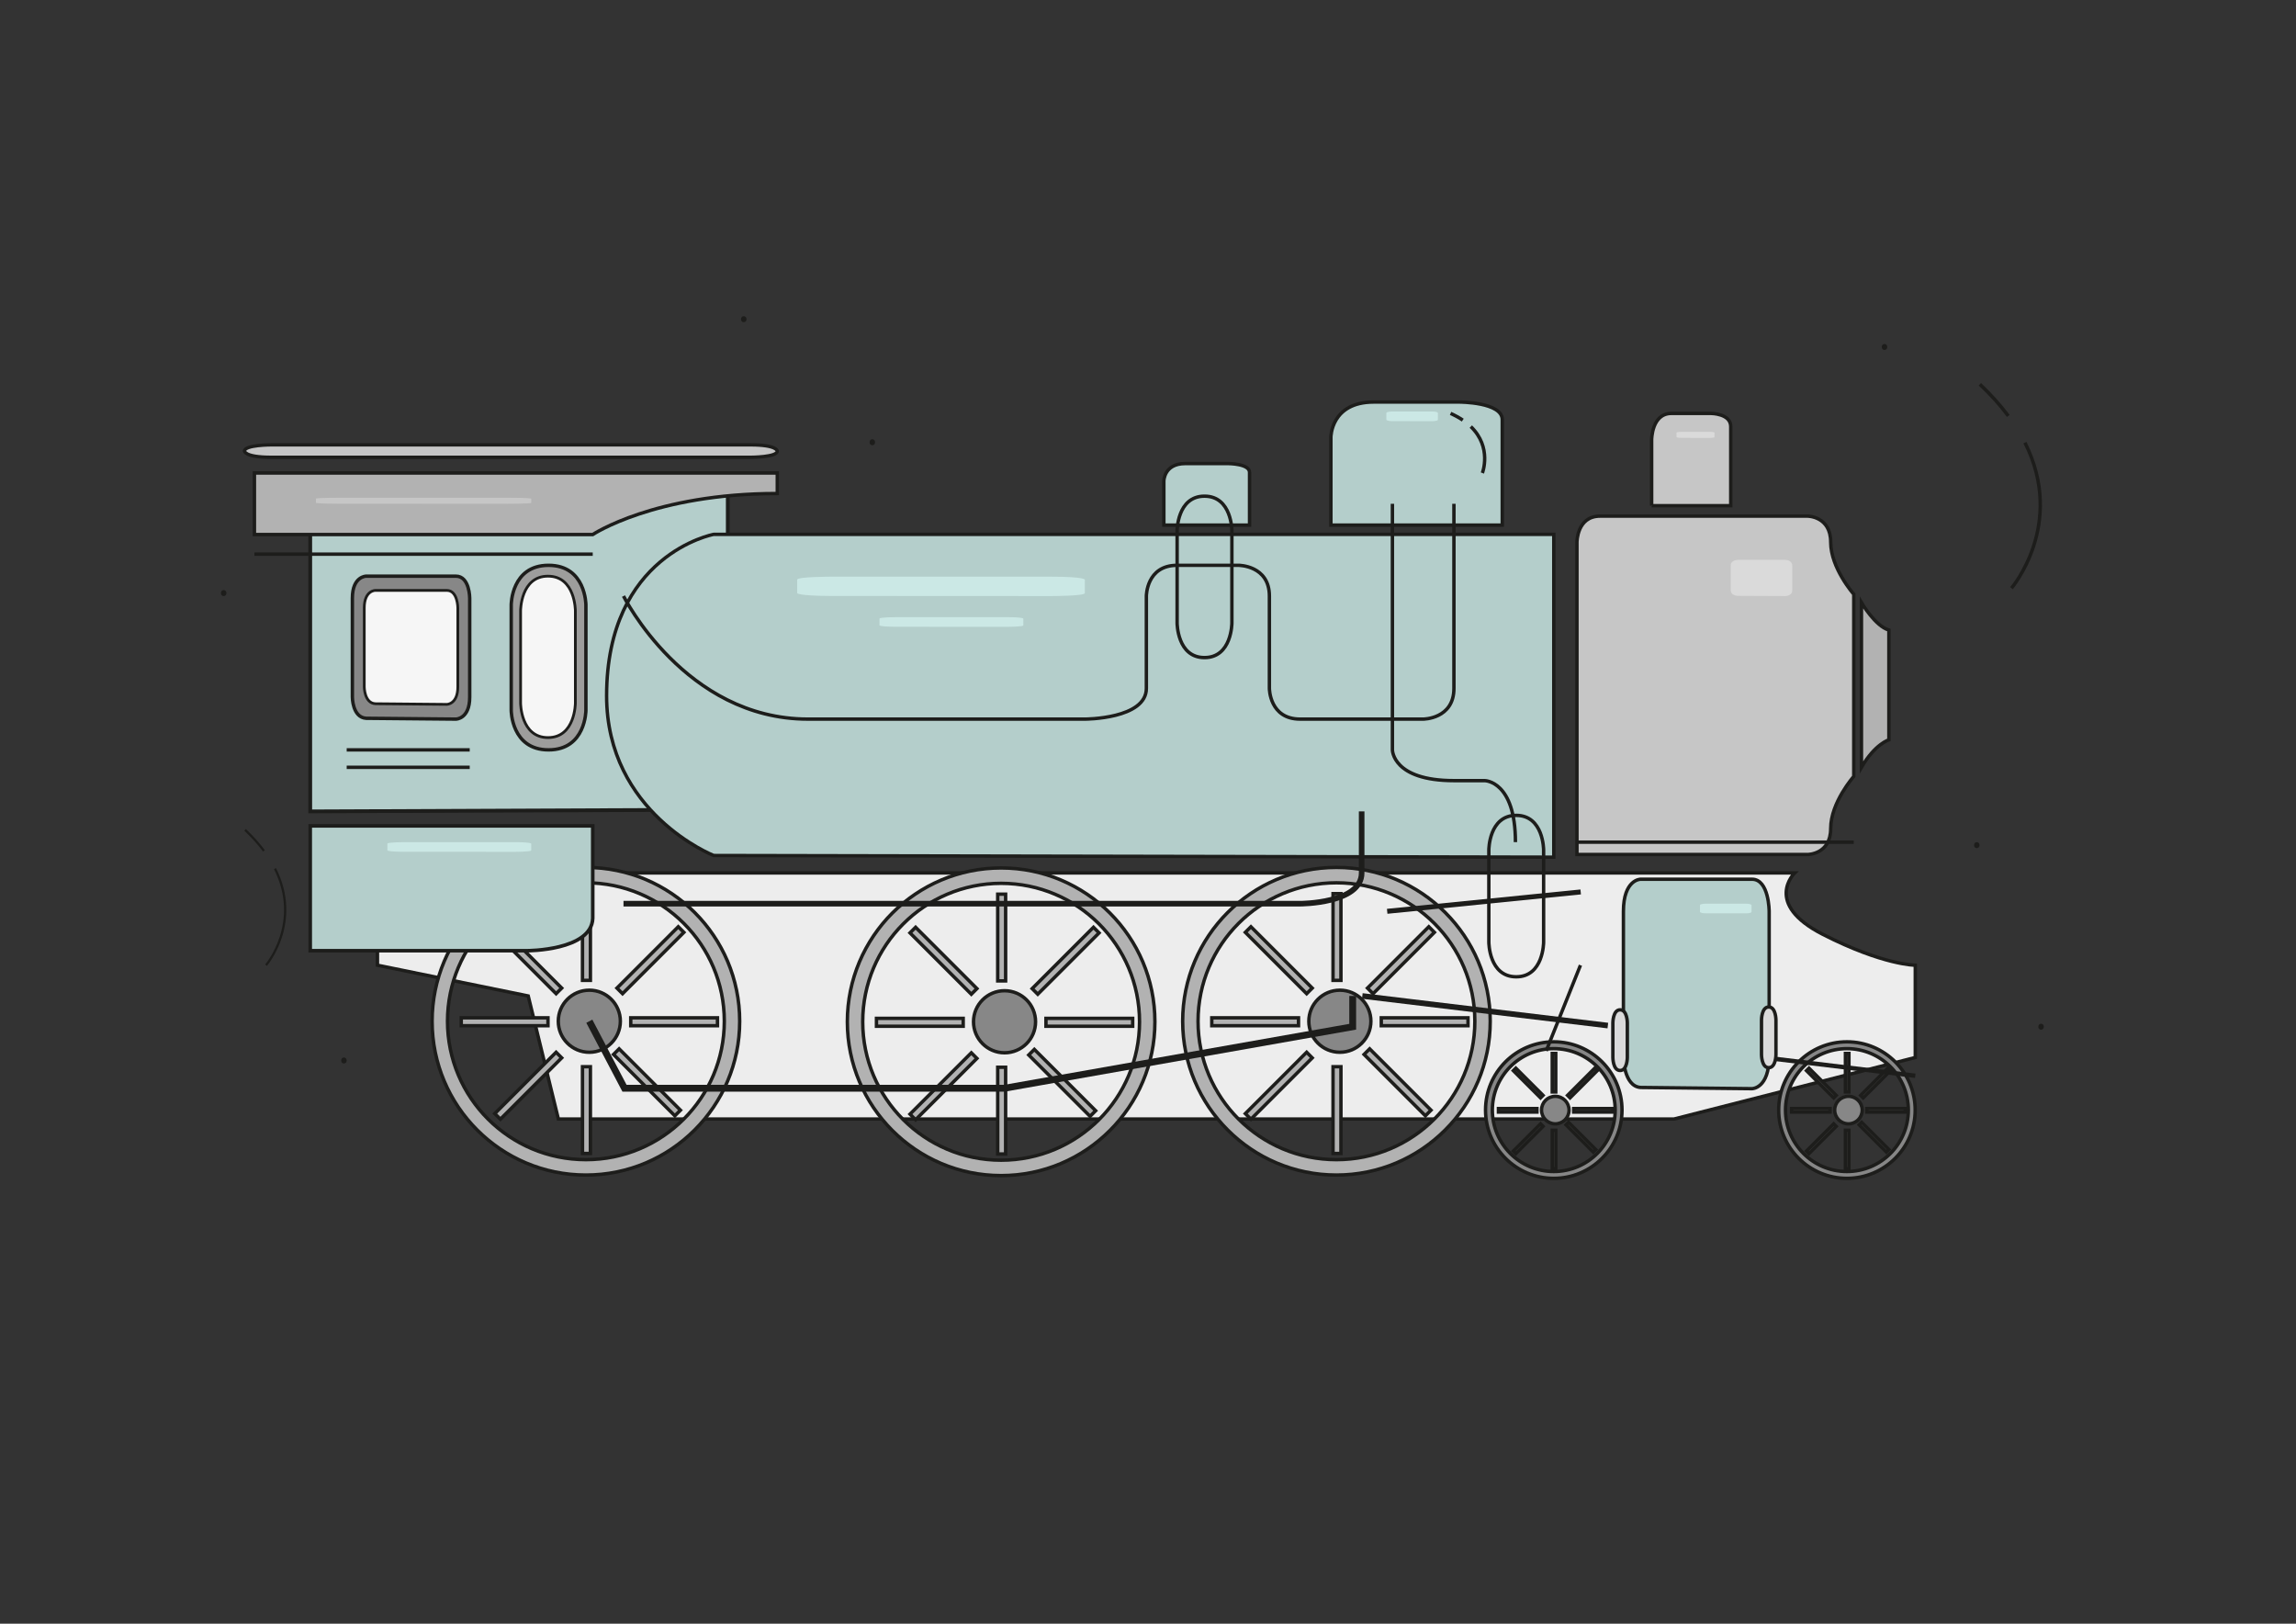 <?xml version="1.0" encoding="utf-8"?>
<!-- Generator: Adobe Illustrator 15.0.0, SVG Export Plug-In . SVG Version: 6.00 Build 0)  -->
<!DOCTYPE svg PUBLIC "-//W3C//DTD SVG 1.1//EN" "http://www.w3.org/Graphics/SVG/1.1/DTD/svg11.dtd">
<svg version="1.1" id="Ebene_1" xmlns="http://www.w3.org/2000/svg" xmlns:xlink="http://www.w3.org/1999/xlink" x="0px" y="0px"
	 width="841.89px" height="595.28px" viewBox="0 0 841.89 595.28" enable-background="new 0 0 841.89 595.28" xml:space="preserve">
<rect x="0" y="0" width="841.89" height="595.28" fill="#333333" stroke="none"/>
<path fill="#EDEDED" stroke="#1D1D1B" stroke-width="1.253" stroke-miterlimit="10" d="M702.287,387.693l-88.452,22.556h-33.17
	H204.74l-11.057-45.11l-55.282-11.277v-33.834h519.66c0,0-11.719,11.278,10.394,22.556c22.113,11.278,33.833,11.278,33.833,11.278
	V387.693z"/>
<polygon fill="#B4CECB" stroke="#1D1D1B" stroke-width="1.38" stroke-miterlimit="10" points="113.751,297.472 113.751,177.352 
	266.858,177.217 266.858,296.844 "/>
<path fill="#C6C6C6" stroke="#1D1D1B" stroke-width="1.227" stroke-miterlimit="10" d="M99.417,167.644h175.825
	c0,0,9.769,0,9.769-2.275c0,0,0-2.275-9.769-2.275c-9.765,0-175.825,0-175.825,0s-9.769,0-9.769,2.275
	C89.647,165.369,89.647,167.644,99.417,167.644z"/>
<path fill="none" stroke="#1D1D1B" stroke-width="0.672" stroke-miterlimit="10" d="M251.177,210.374"/>
<path fill="#B4CECB" stroke="#1D1D1B" stroke-width="1.239" stroke-miterlimit="10" d="M261.683,195.904h308.05V314.25
	l-308.05-0.617c0,0-39.258-15.506-39.254-58.555C222.432,203.185,261.683,195.904,261.683,195.904z"/>
<path fill="#9D9D9C" stroke="#1D1D1B" stroke-width="1.253" stroke-miterlimit="10" d="M187.449,260.417V221.75
	c0,0,0-14.5,13.694-14.5c13.695,0,13.695,14.5,13.695,14.5v38.667c0,0,0,14.5-13.695,14.5
	C187.449,274.917,187.449,260.417,187.449,260.417z"/>
<path fill="#C6C6C6" stroke="#1D1D1B" stroke-width="1.253" stroke-miterlimit="10" d="M578.232,303.735v-104.97
	c0,0,0-9.542,8.458-9.542s76.125,0,76.125,0s8.458,0,8.458,9.542s8.458,19.085,8.458,19.085v9.544v57.255
	c0,0-8.458,9.543-8.458,19.085s-8.458,9.542-8.458,9.542h-84.583V303.735z"/>
<path fill="#B2B2B2" stroke="#1D1D1B" stroke-width="1.253" stroke-miterlimit="10" d="M682.555,220.925
	c0,0,5.026,8.626,10.053,10.064v40.256c0,0-5.026,1.438-10.053,10.064V220.925z"/>
<path fill="none" stroke="#1D1D1B" stroke-width="0.954" stroke-miterlimit="10" d="M736.12,308.749"/>
<path fill="#878787" stroke="#1D1D1B" stroke-width="1.253" stroke-miterlimit="10" d="M134.266,263.335l32.905,0.304
	c0,0,5.062,0,5.062-8.062v-36.284c0,0,0-8.062-5.062-8.062c-2.531,0-32.904,0-32.904,0s-5.062,0-5.062,8.062
	c0,4.033,0,36.284,0,36.284S129.204,263.033,134.266,263.335z"/>
<path fill="none" stroke="#1D1D1B" stroke-width="1.06" stroke-miterlimit="10" d="M270,468"/>
<path fill="#B2B2B2" stroke="#1D1D1B" stroke-width="1.253" stroke-miterlimit="10" d="M93.289,195.971h124.055
	c0,0,22.556-15.037,67.667-15.037v-7.519H93.289V195.971z"/>
<line fill="none" stroke="#1D1D1B" stroke-width="1.253" stroke-miterlimit="10" x1="93.289" y1="203.165" x2="217.343" y2="203.165"/>
<path fill="none" stroke="#1D1D1B" stroke-width="1.253" stroke-miterlimit="10" d="M341.4,398.972"/>
<g>
	<path fill="#B2B2B2" stroke="#1D1D1B" stroke-width="1.253" stroke-miterlimit="10" d="M214.838,318.01
		c-31.143,0-56.389,25.245-56.389,56.389c0,31.141,25.247,56.389,56.389,56.389c31.142,0,56.389-25.248,56.389-56.389
		C271.227,343.255,245.98,318.01,214.838,318.01z M214.838,425.148c-28.028,0-50.749-22.723-50.749-50.75
		c0-28.028,22.721-50.75,50.749-50.75c28.029,0,50.75,22.722,50.75,50.75C265.587,402.426,242.867,425.148,214.838,425.148z"/>
	<path fill="#878787" stroke="#1D1D1B" stroke-width="1.253" stroke-miterlimit="10" d="M227.47,374.396
		c0,6.285-5.096,11.381-11.381,11.381c-6.284,0-11.378-5.096-11.378-11.381c0-6.282,5.094-11.378,11.378-11.378
		C222.375,363.019,227.47,368.114,227.47,374.396z"/>
	<polygon fill="#B2B2B2" stroke="#1D1D1B" stroke-width="1.253" stroke-miterlimit="10" points="213.586,359.42 216.487,359.42 
		216.487,327.619 215.036,327.619 213.586,327.619 	"/>
	<polygon fill="#B2B2B2" stroke="#1D1D1B" stroke-width="1.253" stroke-miterlimit="10" points="213.586,422.874 216.487,422.874 
		216.487,391.072 215.036,391.072 213.586,391.072 	"/>
	<polygon fill="#B2B2B2" stroke="#1D1D1B" stroke-width="1.253" stroke-miterlimit="10" points="169.129,373.144 169.129,376.047 
		200.93,376.047 200.93,374.595 200.93,373.144 	"/>
	<polygon fill="#B2B2B2" stroke="#1D1D1B" stroke-width="1.253" stroke-miterlimit="10" points="231.279,373.144 231.279,376.047 
		263.082,376.047 263.082,374.595 263.082,373.144 	"/>
	<polygon fill="#B2B2B2" stroke="#1D1D1B" stroke-width="1.253" stroke-miterlimit="10" points="226.217,362.248 228.271,364.302 
		250.757,341.814 249.73,340.786 248.704,339.761 	"/>
	<polygon fill="#B2B2B2" stroke="#1D1D1B" stroke-width="1.253" stroke-miterlimit="10" points="181.424,408.264 183.478,410.316 
		205.964,387.83 204.938,386.802 203.911,385.776 	"/>
	<polygon fill="#B2B2B2" stroke="#1D1D1B" stroke-width="1.253" stroke-miterlimit="10" points="203.911,364.302 205.964,362.248 
		183.478,339.761 182.45,340.788 181.424,341.814 	"/>
	<polygon fill="#B2B2B2" stroke="#1D1D1B" stroke-width="1.253" stroke-miterlimit="10" points="247.451,409.063 249.504,407.01 
		227.017,384.523 225.989,385.55 224.964,386.576 	"/>
</g>
<g>
	<path fill="#B2B2B2" stroke="#1D1D1B" stroke-width="1.253" stroke-miterlimit="10" d="M367.088,318.205
		c-31.142,0-56.389,25.246-56.389,56.39c0,31.142,25.247,56.39,56.389,56.39s56.389-25.248,56.389-56.39
		C423.478,343.451,398.23,318.205,367.088,318.205z M367.088,425.345c-28.028,0-50.749-22.722-50.749-50.75
		s22.721-50.75,50.749-50.75c28.029,0,50.75,22.722,50.75,50.75S395.118,425.345,367.088,425.345z"/>
	<circle fill="#878787" stroke="#1D1D1B" stroke-width="1.253" stroke-miterlimit="10" cx="368.342" cy="374.594" r="11.379"/>
	<polygon fill="#B2B2B2" stroke="#1D1D1B" stroke-width="1.253" stroke-miterlimit="10" points="365.837,359.616 368.738,359.616 
		368.738,327.815 367.287,327.815 365.837,327.815 	"/>
	<polygon fill="#B2B2B2" stroke="#1D1D1B" stroke-width="1.253" stroke-miterlimit="10" points="365.837,423.071 368.738,423.071 
		368.738,391.27 367.287,391.27 365.837,391.27 	"/>
	<polygon fill="#B2B2B2" stroke="#1D1D1B" stroke-width="1.253" stroke-miterlimit="10" points="321.38,373.34 321.38,376.243 
		353.181,376.243 353.181,374.792 353.181,373.34 	"/>
	<polygon fill="#B2B2B2" stroke="#1D1D1B" stroke-width="1.253" stroke-miterlimit="10" points="383.53,373.34 383.53,376.243 
		415.332,376.243 415.332,374.792 415.332,373.34 	"/>
	<polygon fill="#B2B2B2" stroke="#1D1D1B" stroke-width="1.253" stroke-miterlimit="10" points="378.468,362.444 380.521,364.498 
		403.008,342.011 401.981,340.982 400.955,339.957 	"/>
	<polygon fill="#B2B2B2" stroke="#1D1D1B" stroke-width="1.253" stroke-miterlimit="10" points="333.675,408.46 335.729,410.514 
		358.215,388.026 357.188,386.999 356.162,385.974 	"/>
	<polygon fill="#B2B2B2" stroke="#1D1D1B" stroke-width="1.253" stroke-miterlimit="10" points="356.162,364.498 358.215,362.444 
		335.729,339.957 334.701,340.984 333.675,342.011 	"/>
	<polygon fill="#B2B2B2" stroke="#1D1D1B" stroke-width="1.253" stroke-miterlimit="10" points="399.702,409.261 401.755,407.207 
		379.268,384.72 378.24,385.746 377.215,386.773 	"/>
</g>
<g>
	<path fill="#B2B2B2" stroke="#1D1D1B" stroke-width="1.253" stroke-miterlimit="10" d="M490.043,318.01
		c-31.143,0-56.39,25.245-56.39,56.389c0,31.142,25.247,56.39,56.39,56.39c31.142,0,56.389-25.248,56.389-56.39
		C546.432,343.255,521.185,318.01,490.043,318.01z M490.043,425.149c-28.028,0-50.749-22.722-50.749-50.751
		c0-28.028,22.721-50.75,50.749-50.75s50.749,22.722,50.749,50.75C540.792,402.428,518.071,425.149,490.043,425.149z"/>
	<path fill="#878787" stroke="#1D1D1B" stroke-width="1.253" stroke-miterlimit="10" d="M502.675,374.396
		c0,6.285-5.096,11.381-11.381,11.381c-6.283,0-11.378-5.096-11.378-11.381c0-6.282,5.095-11.378,11.378-11.378
		C497.579,363.019,502.675,368.114,502.675,374.396z"/>
	<polygon fill="#B2B2B2" stroke="#1D1D1B" stroke-width="1.253" stroke-miterlimit="10" points="488.791,359.42 491.692,359.42 
		491.692,327.619 490.24,327.619 488.791,327.619 	"/>
	<polygon fill="#B2B2B2" stroke="#1D1D1B" stroke-width="1.253" stroke-miterlimit="10" points="488.791,422.876 491.692,422.876 
		491.692,391.073 490.24,391.073 488.791,391.073 	"/>
	<polygon fill="#B2B2B2" stroke="#1D1D1B" stroke-width="1.253" stroke-miterlimit="10" points="444.334,373.144 444.334,376.047 
		476.135,376.047 476.135,374.595 476.135,373.144 	"/>
	<polygon fill="#B2B2B2" stroke="#1D1D1B" stroke-width="1.253" stroke-miterlimit="10" points="506.484,373.144 506.484,376.047 
		538.286,376.047 538.286,374.595 538.286,373.144 	"/>
	<polygon fill="#B2B2B2" stroke="#1D1D1B" stroke-width="1.253" stroke-miterlimit="10" points="501.422,362.248 503.476,364.302 
		525.962,341.814 524.936,340.786 523.909,339.761 	"/>
	<polygon fill="#B2B2B2" stroke="#1D1D1B" stroke-width="1.253" stroke-miterlimit="10" points="456.629,408.265 458.683,410.317 
		481.169,387.831 480.143,386.803 479.116,385.777 	"/>
	<polygon fill="#B2B2B2" stroke="#1D1D1B" stroke-width="1.253" stroke-miterlimit="10" points="479.116,364.302 481.169,362.248 
		458.683,339.761 457.654,340.788 456.629,341.814 	"/>
	<polygon fill="#B2B2B2" stroke="#1D1D1B" stroke-width="1.253" stroke-miterlimit="10" points="522.655,409.064 524.709,407.012 
		502.222,384.524 501.194,385.55 500.169,386.578 	"/>
</g>
<path fill="#B4CECB" stroke="#1D1D1B" stroke-width="1.253" stroke-miterlimit="10" d="M601.554,398.681l40.869,0.445
	c0,0,6.286,0,6.286-11.813v-53.162c0,0,0-11.812-6.286-11.812c-3.145,0-40.869,0-40.869,0s-6.286,0-6.286,11.812
	c0,5.909,0,53.162,0,53.162S595.268,398.238,601.554,398.681z"/>
<g>
	<path fill="#878787" stroke="#1D1D1B" stroke-width="1.253" stroke-miterlimit="10" d="M569.732,381.947
		c-13.822,0-25.025,11.204-25.025,25.026c0,13.82,11.203,25.026,25.025,25.026c13.82,0,25.025-11.206,25.025-25.026
		C594.758,393.151,583.553,381.947,569.732,381.947z M569.732,429.497c-12.439,0-22.522-10.085-22.522-22.523
		c0-12.44,10.083-22.523,22.522-22.523s22.523,10.083,22.523,22.523C592.256,419.412,582.172,429.497,569.732,429.497z"/>
	<circle fill="#878787" stroke="#1D1D1B" stroke-width="1.253" stroke-miterlimit="10" cx="570.289" cy="406.973" r="5.05"/>
	<polygon fill="#878787" stroke="#1D1D1B" stroke-width="1.253" stroke-miterlimit="10" points="569.177,400.326 570.465,400.326 
		570.465,386.212 569.82,386.212 569.177,386.212 	"/>
	<polygon fill="#878787" stroke="#1D1D1B" stroke-width="1.253" stroke-miterlimit="10" points="569.177,428.487 570.465,428.487 
		570.465,414.373 569.82,414.373 569.177,414.373 	"/>
	<polygon fill="#878787" stroke="#1D1D1B" stroke-width="1.253" stroke-miterlimit="10" points="549.446,406.415 549.446,407.704 
		563.561,407.704 563.561,407.061 563.561,406.415 	"/>
	<polygon fill="#878787" stroke="#1D1D1B" stroke-width="1.253" stroke-miterlimit="10" points="577.029,406.415 577.029,407.704 
		591.144,407.704 591.144,407.061 591.144,406.415 	"/>
	<polygon fill="#878787" stroke="#1D1D1B" stroke-width="1.253" stroke-miterlimit="10" points="574.782,401.58 575.694,402.492 
		585.675,392.512 585.218,392.055 584.763,391.602 	"/>
	<polygon fill="#878787" stroke="#1D1D1B" stroke-width="1.253" stroke-miterlimit="10" points="554.904,422.003 555.814,422.915 
		565.794,412.935 565.339,412.478 564.884,412.023 	"/>
	<polygon fill="#878787" stroke="#1D1D1B" stroke-width="1.253" stroke-miterlimit="10" points="564.884,402.492 565.794,401.58 
		555.814,391.602 555.358,392.057 554.904,392.512 	"/>
	<polygon fill="#878787" stroke="#1D1D1B" stroke-width="1.253" stroke-miterlimit="10" points="584.206,422.358 585.118,421.446 
		575.137,411.467 574.682,411.922 574.227,412.379 	"/>
</g>
<g>
	<path fill="#878787" stroke="#1D1D1B" stroke-width="1.253" stroke-miterlimit="10" d="M677.226,381.947
		c-13.822,0-25.025,11.204-25.025,25.026c0,13.82,11.203,25.026,25.025,25.026c13.82,0,25.026-11.206,25.026-25.026
		C702.252,393.151,691.046,381.947,677.226,381.947z M677.226,429.497c-12.439,0-22.522-10.085-22.522-22.523
		c0-12.44,10.083-22.523,22.522-22.523c12.44,0,22.523,10.083,22.523,22.523C699.749,419.412,689.666,429.497,677.226,429.497z"/>
	<circle fill="#878787" stroke="#1D1D1B" stroke-width="1.253" stroke-miterlimit="10" cx="677.783" cy="406.973" r="5.05"/>
	<polygon fill="#878787" stroke="#1D1D1B" stroke-width="1.253" stroke-miterlimit="10" points="676.67,400.326 677.959,400.326 
		677.959,386.212 677.313,386.212 676.67,386.212 	"/>
	<polygon fill="#878787" stroke="#1D1D1B" stroke-width="1.253" stroke-miterlimit="10" points="676.67,428.487 677.959,428.487 
		677.959,414.373 677.313,414.373 676.67,414.373 	"/>
	<polygon fill="#878787" stroke="#1D1D1B" stroke-width="1.253" stroke-miterlimit="10" points="656.94,406.415 656.94,407.704 
		671.055,407.704 671.055,407.061 671.055,406.415 	"/>
	<polygon fill="#878787" stroke="#1D1D1B" stroke-width="1.253" stroke-miterlimit="10" points="684.522,406.415 684.522,407.704 
		698.637,407.704 698.637,407.061 698.637,406.415 	"/>
	<polygon fill="#878787" stroke="#1D1D1B" stroke-width="1.253" stroke-miterlimit="10" points="682.275,401.58 683.188,402.492 
		693.168,392.512 692.712,392.055 692.257,391.602 	"/>
	<polygon fill="#878787" stroke="#1D1D1B" stroke-width="1.253" stroke-miterlimit="10" points="662.397,422.003 663.309,422.915 
		673.288,412.935 672.832,412.478 672.377,412.023 	"/>
	<polygon fill="#878787" stroke="#1D1D1B" stroke-width="1.253" stroke-miterlimit="10" points="672.377,402.492 673.288,401.58 
		663.309,391.602 662.852,392.057 662.397,392.512 	"/>
	<polygon fill="#878787" stroke="#1D1D1B" stroke-width="1.253" stroke-miterlimit="10" points="691.699,422.358 692.611,421.446 
		682.631,411.467 682.176,411.922 681.721,412.379 	"/>
</g>
<path fill="#F6F6F6" stroke="#1D1D1B" stroke-width="0.999" stroke-miterlimit="10" d="M137.603,257.993l26.232,0.241
	c0,0,4.035,0,4.035-6.427v-28.927c0,0,0-6.427-4.035-6.427c-2.019,0-26.232,0-26.232,0s-4.036,0-4.036,6.427
	c0,3.215,0,28.927,0,28.927S133.567,257.752,137.603,257.993z"/>
<path fill="#F6F6F6" stroke="#1D1D1B" stroke-width="1.004" stroke-miterlimit="10" d="M190.889,257.73v-33.819
	c0,0,0-12.681,10.041-12.681c10.042,0,10.042,12.681,10.042,12.681v33.819c0,0,0,12.681-10.042,12.681
	C190.889,270.412,190.889,257.73,190.889,257.73z"/>
<path fill="#DADADA" stroke="#1D1D1B" stroke-width="1.253" stroke-miterlimit="10" d="M591.4,387.693v-12.71
	c0,0,0-4.767,2.653-4.767c2.65,0,2.65,4.767,2.65,4.767v12.71c0,0,0,4.767-2.65,4.767C591.4,392.46,591.4,387.693,591.4,387.693z"/>
<polyline fill="none" stroke="#1D1D1B" stroke-width="2.506" stroke-miterlimit="10" points="216.091,374.398 228.991,398.972 
	368.302,398.972 496.003,376.415 496.003,365.138 "/>
<path fill="#B4CECB" stroke="#1D1D1B" stroke-width="1.313" stroke-miterlimit="10" d="M113.751,302.789v45.755h79.578
	c0,0,23.559,0,24.015-11.854v-33.901H113.751z"/>
<path fill="#B4CECB" stroke="#1D1D1B" stroke-width="1.253" stroke-miterlimit="10" d="M488.01,192.508v-32.222
	c0,0,0-12.889,15.708-12.889h31.417c0,0,15.708,0,15.708,6.444c0,6.445,0,38.667,0,38.667H488.01z"/>
<path fill="#B4CECB" stroke="#1D1D1B" stroke-width="1.253" stroke-miterlimit="10" d="M426.757,192.508v-16.111
	c0,0,0-6.445,7.854-6.445h15.709c0,0,7.854,0,7.854,3.222c0,3.223,0,19.334,0,19.334H426.757z"/>
<path fill="#C6C6C6" stroke="#1D1D1B" stroke-width="1.253" stroke-miterlimit="10" d="M605.621,185.404v-24.167
	c0,0,0-9.667,7.249-9.667h14.501c0,0,7.25,0,7.25,4.833c0,4.834,0,29,0,29H605.621z"/>
<line fill="#C6C6C6" stroke="#1D1D1B" stroke-width="1.253" stroke-miterlimit="10" x1="579.52" y1="353.86" x2="566.954" y2="385.273"/>
<line fill="#C6C6C6" stroke="#1D1D1B" stroke-width="2.051" stroke-miterlimit="10" x1="589.56" y1="375.992" x2="499.531" y2="365.139"/>
<line fill="#C6C6C6" stroke="#1D1D1B" stroke-width="1.612" stroke-miterlimit="10" x1="702.287" y1="394.395" x2="646.706" y2="387.693"/>
<path fill="#DADADA" stroke="#1D1D1B" stroke-width="1.253" stroke-miterlimit="10" d="M645.898,386.658v-12.712
	c0,0,0-4.767,2.653-4.767c2.65,0,2.65,4.767,2.65,4.767v12.712c0,0,0,4.767-2.65,4.767
	C645.898,391.425,645.898,386.658,645.898,386.658z"/>
<path fill="none" stroke="#1D1D1B" stroke-width="1.253" stroke-miterlimit="10" d="M228.622,218.527
	c0,0,22.556,45.111,67.667,45.111c45.111,0,101.5,0,101.5,0s22.556,0,22.556-11.278s0-33.833,0-33.833s0-11.277,11.278-11.277
	c11.277,0,22.556,0,22.556,0s11.277,0,11.277,11.277c0,11.278,0,33.833,0,33.833s-0.001,11.278,11.277,11.278
	c11.277,0,45.11,0,45.11,0s11.278,0,11.278-11.278s0-33.833,0-45.111c0-11.278,0-22.556,0-22.556"/>
<path fill="none" stroke="#1D1D1B" stroke-width="1.253" stroke-miterlimit="10" d="M431.621,228.402v-33.819
	c0,0,0-12.681,10.041-12.681c10.042,0,10.042,12.681,10.042,12.681v33.819c0,0,0,12.681-10.042,12.681
	C431.621,241.083,431.621,228.402,431.621,228.402z"/>
<path fill="none" stroke="#1D1D1B" stroke-width="1.253" stroke-miterlimit="10" d="M545.924,345.427v-33.819
	c0,0,0-12.681,10.041-12.681c10.042,0,10.042,12.681,10.042,12.681v33.819c0,0,0,12.682-10.042,12.682
	C545.924,358.108,545.924,345.427,545.924,345.427z"/>
<path fill="none" stroke="#1D1D1B" stroke-width="1.253" stroke-miterlimit="10" d="M510.565,184.694v90.222
	c0,0,0,11.277,22.556,11.277c11.277,0,11.277,0,11.277,0s11.278,0,11.278,22.556"/>
<line fill="#C6C6C6" stroke="#1D1D1B" stroke-width="1.819" stroke-miterlimit="10" x1="579.604" y1="326.999" x2="508.65" y2="334.102"/>
<path fill="none" stroke="#1D1D1B" stroke-width="2.051" stroke-miterlimit="10" d="M228.622,331.305h248.11
	c0,0,22.556,0,22.556-11.277s0-22.556,0-22.556"/>
<path fill="#DADADA" d="M637.273,218.45l17.25,0.077c0,0,2.652,0,2.652-2.041v-9.188c0,0,0-2.041-2.652-2.041
	c-1.327,0-17.248,0-17.248,0s-2.654,0-2.654,2.041c0,1.021,0,9.188,0,9.188S634.621,218.374,637.273,218.45z"/>
<g>
	<path fill="none" stroke="#1D1D1B" stroke-width="1.253" stroke-miterlimit="10" d="M742.496,162.28
		c15.09,29.976-4.95,53.362-4.95,53.362"/>
	<path fill="none" stroke="#1D1D1B" stroke-width="1.253" stroke-miterlimit="10" d="M736.386,152.472
		c-2.833-3.803-6.263-7.677-10.415-11.592"/>
</g>
<g>
	<path fill="none" stroke="#1D1D1B" stroke-width="0.832" stroke-miterlimit="10" d="M100.832,318.445
		c10.014,19.895-3.285,35.415-3.285,35.415"/>
	<path fill="none" stroke="#1D1D1B" stroke-width="0.832" stroke-miterlimit="10" d="M96.777,311.937
		c-1.88-2.524-4.157-5.095-6.912-7.693"/>
</g>
<line fill="none" stroke="#1D1D1B" stroke-width="1.253" stroke-miterlimit="10" x1="127.122" y1="274.917" x2="172.232" y2="274.917"/>
<line fill="none" stroke="#1D1D1B" stroke-width="1.253" stroke-miterlimit="10" x1="127.123" y1="281.31" x2="172.233" y2="281.31"/>
<g>
	<path fill="none" stroke="#1D1D1B" stroke-width="1.253" stroke-miterlimit="10" d="M539.312,156.394
		c7.903,7.63,4.239,17.022,4.239,17.022"/>
	<path fill="none" stroke="#1D1D1B" stroke-width="1.253" stroke-miterlimit="10" d="M536.363,154.023
		c-1.285-0.869-2.766-1.695-4.47-2.456"/>
</g>
<line fill="none" stroke="#1D1D1B" stroke-width="1.253" stroke-miterlimit="10" x1="578.232" y1="308.75" x2="679.733" y2="308.75"/>
<path fill="#CBE8E5" d="M304.711,218.486l80.67,0.041c0,0,12.407,0,12.407-1.093v-4.918c0,0,0-1.093-12.407-1.093
	c-6.204,0-80.664,0-80.664,0s-12.413,0-12.413,1.093c0,0.546,0,4.918,0,4.918S292.304,218.445,304.711,218.486z"/>
<path fill="#CBE8E5" d="M328.693,229.785l40.336,0.021c0,0,6.204,0,6.204-0.546v-2.459c0,0,0-0.546-6.204-0.546
	c-3.102,0-40.333,0-40.333,0s-6.207,0-6.207,0.546c0,0.273,0,2.459,0,2.459S322.489,229.764,328.693,229.785z"/>
<path fill="#CBE8E5" d="M148.249,312.281l40.337,0.021c0,0,6.203,0,6.203-0.546v-2.46c0,0,0-0.546-6.203-0.546
	c-3.102,0-40.334,0-40.334,0s-6.207,0-6.207,0.546c0,0.273,0,2.46,0,2.46S142.045,312.261,148.249,312.281z"/>
<path fill="#CBE8E5" d="M625.567,334.837l14.462,0.021c0,0,2.224,0,2.224-0.546v-2.46c0,0,0-0.547-2.224-0.547
	c-1.112,0-14.462,0-14.462,0s-2.225,0-2.225,0.547c0,0.273,0,2.46,0,2.46S623.343,334.816,625.567,334.837z"/>
<path fill="#DADADA" d="M616.379,160.527l10.653,0.013c0,0,1.639,0,1.639-0.342v-1.539c0,0,0-0.342-1.639-0.342
	c-0.818,0-10.652,0-10.652,0s-1.64,0-1.64,0.342c0,0.17,0,1.539,0,1.539S614.74,160.514,616.379,160.527z"/>
<path fill="#C6C6C6" d="M125.129,184.682l60.374,0.013c0,0,9.286,0,9.286-0.342v-1.539c0,0,0-0.342-9.286-0.342
	c-4.64,0-60.367,0-60.367,0s-9.292,0-9.292,0.342c0,0.17,0,1.539,0,1.539S115.844,184.668,125.129,184.682z"/>
<path fill="#CBE8E5" d="M510.565,154.393l14.462,0.021c0,0,2.224,0,2.224-0.546v-2.46c0,0,0-0.546-2.224-0.546
	c-1.112,0-14.462,0-14.462,0s-2.225,0-2.225,0.546c0,0.273,0,2.46,0,2.46S508.341,154.373,510.565,154.393z"/>
<ellipse fill="#1D1D1B" cx="691.01" cy="127.206" rx="1.011" ry="1.1"/>
<ellipse fill="#1D1D1B" cx="724.843" cy="309.85" rx="1.011" ry="1.1"/>
<ellipse fill="#1D1D1B" cx="126.111" cy="388.793" rx="1.011" ry="1.1"/>
<ellipse fill="#1D1D1B" cx="272.722" cy="117.028" rx="1.011" ry="1.1"/>
<ellipse fill="#1D1D1B" cx="319.854" cy="162.139" rx="1.011" ry="1.1"/>
<ellipse fill="#1D1D1B" cx="82.011" cy="217.428" rx="1.011" ry="1.099"/>
<ellipse fill="#1D1D1B" cx="748.409" cy="376.416" rx="1.011" ry="1.1"/>
</svg>
